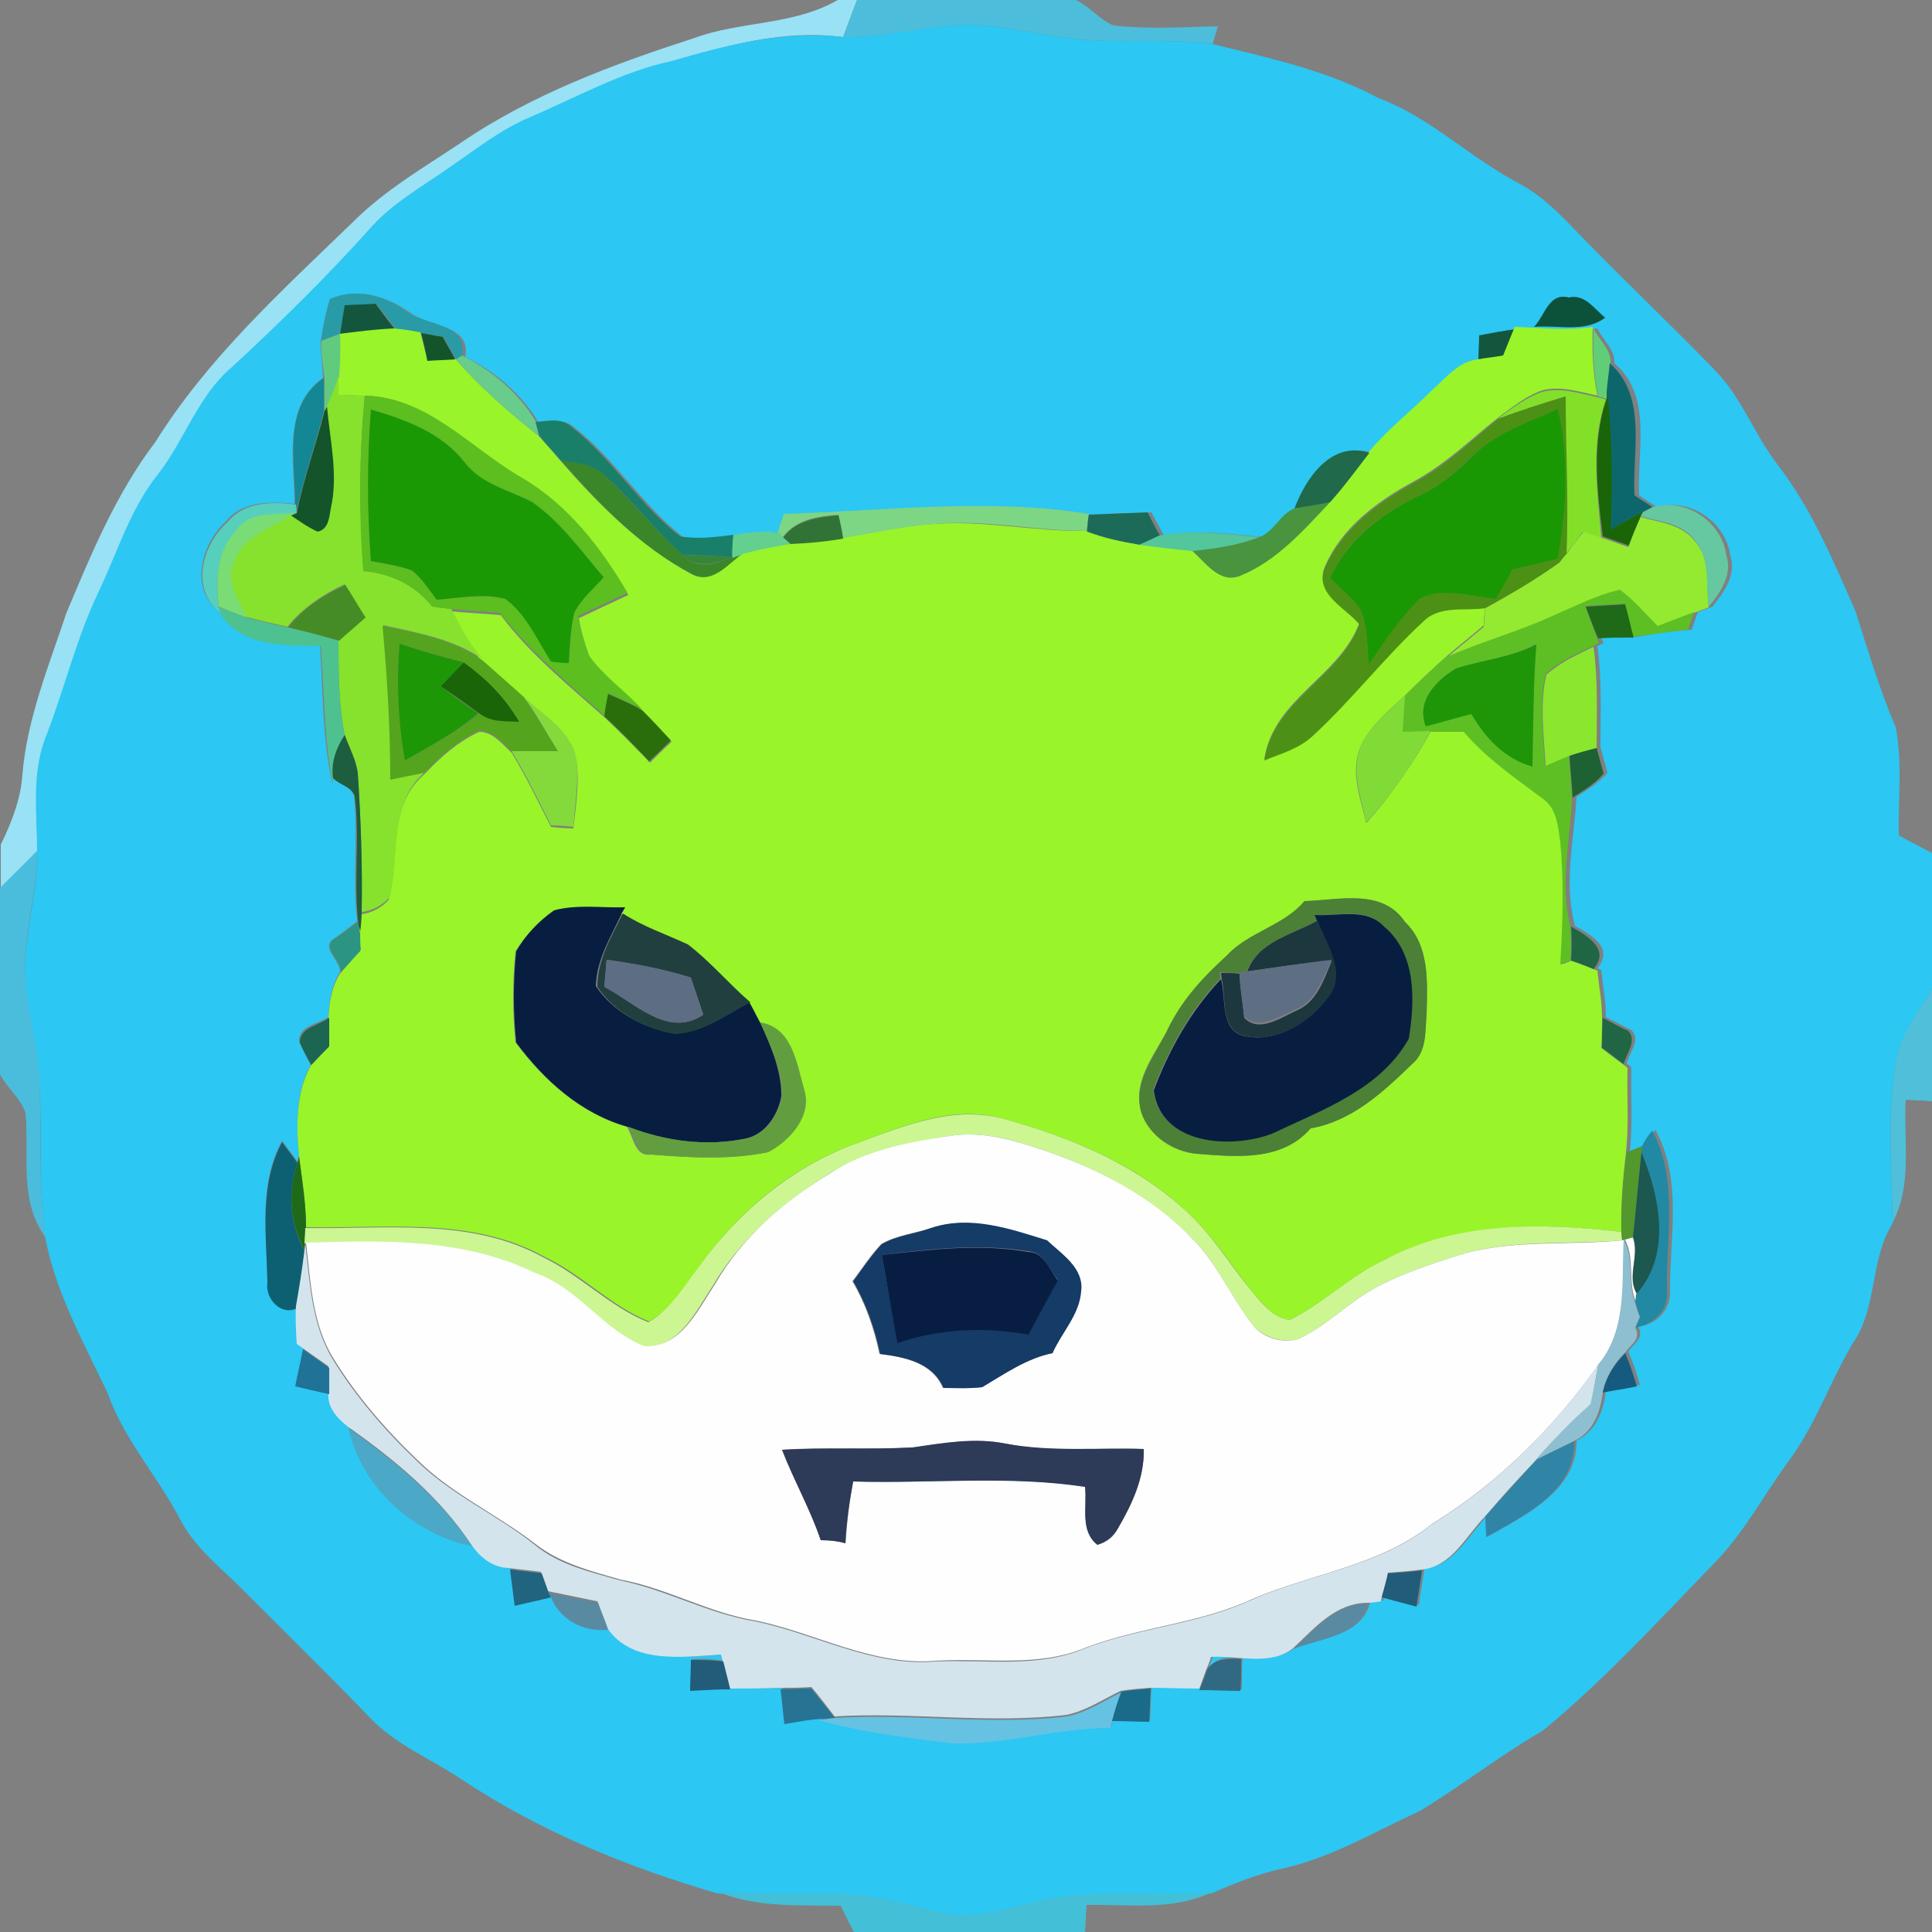 <?xml version="1.0" encoding="utf-8"?>
<!-- Generator: Adobe Illustrator 26.0.3, SVG Export Plug-In . SVG Version: 6.00 Build 0)  -->
<svg version="1.1" id="Layer_1" xmlns="http://www.w3.org/2000/svg" xmlns:xlink="http://www.w3.org/1999/xlink" x="0px" y="0px"
	 viewBox="0 0 250 250" style="enable-background:new 0 0 250 250;" xml:space="preserve">
<rect x="0" y="0" width="250" height="250" fill="#808080" stroke="none"/>
<style type="text/css">
	.st0{fill:#99E1F4;}
	.st1{fill:#4CBEDB;}
	.st2{fill:#2CC7F3;}
	.st3{fill:#289BA7;}
	.st4{fill:#14563D;}
	.st5{fill:#0C523A;}
	.st6{fill:#99F42A;}
	.st7{fill:#60CB7F;}
	.st8{fill:#13542B;}
	.st9{fill:#61CE77;}
	.st10{fill:#68CC8A;}
	.st11{fill:#0C676D;}
	.st12{fill:#138894;}
	.st13{fill:#86E22C;}
	.st14{fill:#83E028;}
	.st15{fill:#5CBE1F;}
	.st16{fill:#4C9115;}
	.st17{fill:#1A6507;}
	.st18{fill:#1B9904;}
	.st19{fill:#1A9803;}
	.st20{fill:#1A7F68;}
	.st21{fill:#398729;}
	.st22{fill:#20694A;}
	.st23{fill:#56CFBD;}
	.st24{fill:#48943F;}
	.st25{fill:#79DC74;}
	.st26{fill:#7DD683;}
	.st27{fill:#1C6B58;}
	.st28{fill:#65C8A1;}
	.st29{fill:#317336;}
	.st30{fill:#94EA31;}
	.st31{fill:#63D08F;}
	.st32{fill:#53C69B;}
	.st33{fill:#368637;}
	.st34{fill:#458C26;}
	.st35{fill:#5EBF24;}
	.st36{fill:#4EC191;}
	.st37{fill:#1F6A18;}
	.st38{fill:#55A41E;}
	.st39{fill:#1E9707;}
	.st40{fill:#1F9608;}
	.st41{fill:#8BE72D;}
	.st42{fill:#85DA3B;}
	.st43{fill:#2A6E0C;}
	.st44{fill:#81DB37;}
	.st45{fill:#1C5E3D;}
	.st46{fill:#1E6132;}
	.st47{fill:#4ABDDD;}
	.st48{fill:#4B8036;}
	.st49{fill:#081E40;}
	.st50{fill:#223F40;}
	.st51{fill:#071E40;}
	.st52{fill:#1D373E;}
	.st53{fill:#2C9483;}
	.st54{fill:#206645;}
	.st55{fill:#5D6D84;}
	.st56{fill:#5F6F83;}
	.st57{fill:#4FBFDA;}
	.st58{fill:#1D6553;}
	.st59{fill:#629E40;}
	.st60{fill:#CBF692;}
	.st61{fill:#FEFEFE;}
	.st62{fill:#2189A3;}
	.st63{fill:#0D6072;}
	.st64{fill:#52982D;}
	.st65{fill:#1C584F;}
	.st66{fill:#153B67;}
	.st67{fill:#D3E4ED;}
	.st68{fill:#071E42;}
	.st69{fill:#8EBFD1;}
	.st70{fill:#207296;}
	.st71{fill:#165B7F;}
	.st72{fill:#4BA8C6;}
	.st73{fill:#2D3A58;}
	.st74{fill:#3085A7;}
	.st75{fill:#206480;}
	.st76{fill:#215C7A;}
	.st77{fill:#598AA2;}
	.st78{fill:#225C79;}
	.st79{fill:#316882;}
	.st80{fill:#277394;}
	.st81{fill:#65C2E3;}
	.st82{fill:#196B89;}
	.st83{fill:#43BFD8;}
</style>
<g id="_x23_99e1f4ff">
	<path class="st0" d="M108.4,0h2.5c-0.6,1.6-1.2,3.2-1.8,4.8c-7.6-1-15,1-22.2,3.3c-6.5,1.3-12.3,4.7-18.4,7.3
		c-3.8,1.6-7,4.2-10.4,6.5c-3.4,2.3-7,4.3-9.8,7.4c-5.9,6.4-12,12.6-18.4,18.5c-4.3,3.7-5.9,9.3-9.4,13.7
		c-3.7,4.5-5.3,10.2-7.8,15.4c-2.8,5.8-4.2,12.2-6.6,18.2c-2,4.8-1.3,10.2-1.2,15.2c-1.6,1.6-3.2,3.2-4.8,4.8v-5.8
		c1.4-2.9,2.6-5.9,2.8-9.1c0.6-7.2,3.4-14,5.7-20.9c3.2-7.6,6.4-15.4,11.5-22.1c6.8-10.9,16.4-19.6,25.6-28.5
		c4.1-4.1,9.1-7,13.9-10.2c9.2-6.3,19.8-10.2,30.3-13.6C95.9,2.7,102.7,3.3,108.4,0z"/>
</g>
<g id="_x23_4cbedbff">
	<path class="st1" d="M110.9,0h28.3c1.8,0.8,3.1,2.6,4.9,3.3c4.5,0.5,9,0.2,13.5,0.1c-0.2,0.6-0.5,1.7-0.7,2.3c-6-0.8-12.1,0-18-0.7
		c-5.2-0.5-10.4-2.2-15.7-1.7c-4.7,0.5-9.3,1.6-14.1,1.5C109.7,3.2,110.3,1.6,110.9,0z"/>
</g>
<g id="_x23_2cc7f3ff">
	<path class="st2" d="M109.1,4.8c4.8,0.1,9.4-1.1,14.1-1.5c5.3-0.5,10.5,1.2,15.7,1.7c6,0.7,12-0.1,18,0.7c7.3,1.8,14.8,3.4,21.5,7
		c6.7,2.5,11.8,7.7,18.1,11c3.8,2,6.5,5.3,9.5,8.3c5.3,5.4,10.8,10.6,16,16c3.4,3.5,5,8.2,8,12.1c4.4,5.7,7.2,12.4,10.1,19
		c1.6,5,3.1,10.1,5.2,15c0.9,4.6,0.3,9.4,0.4,14c1.4,0.8,2.9,1.5,4.3,2.3V128c-1.9,3.2-4.3,6.3-4.8,10.1c-1,6.7-0.4,13.4-0.3,20.2
		c-3,4.8-1.9,10.9-5.2,15.6c-3,5.1-4.9,10.8-8.5,15.5c-3.1,4.3-5.6,9-9.3,12.8c-7.2,7.4-14.2,15.1-22.2,21.7
		c-5.5,3.2-10.5,7.1-15.9,10.4c-5.9,2.7-11.5,6.1-17.9,7.5c-3.2,0.7-6.2,1.9-9.1,3.2c-7.6,0.8-15.4-0.6-23,1.3
		c-3.5,0.8-7,2.1-10.7,1.6c-3.8-0.6-7.4-1.9-11.3-2.4c-6.3-0.7-12.7,0-19-0.5c-11.6-3.4-22.9-8-33-14.7c-4-2.7-8.6-4.5-12-8.1
		c-5.2-5.4-10.6-10.7-15.9-16c-3-3.1-6.7-5.8-8.7-9.8c-2.9-5.5-7.2-10.2-9.3-16.2c-3.1-6.5-6.6-12.8-8-19.8
		c-1-6.7-0.4-13.5-0.8-20.3c-0.3-5.6-2.3-11.1-1.8-16.7c0.4-4.4,1.5-8.6,1.5-13C4.8,105.1,4,99.8,6.1,94.9c2.3-6,3.8-12.3,6.6-18.2
		c2.5-5.2,4.1-10.8,7.8-15.4c3.4-4.4,5.1-10,9.4-13.7c6.4-5.9,12.6-12,18.4-18.5c2.8-3,6.4-5,9.8-7.4c3.4-2.3,6.6-4.9,10.4-6.5
		c6.1-2.6,11.9-5.9,18.4-7.3C94.1,5.8,101.5,3.9,109.1,4.8 M42.7,38.7c-0.6,1.8-0.9,3.6-1.2,5.4c0,1.6,0.2,3.2,0.3,4.8
		c-5.3,3.7-3.7,10.8-3.7,16.3c-3-0.3-6.7-0.4-8.8,2.2c-3.2,2.9-4.9,8.7-0.9,11.8c2.8,4.5,8.4,4.1,13,4.2c0.4,6,0.3,12.1,1.6,18
		l0-0.8c0.9,0.9,2.4,1.1,2.8,2.4c0.6,5.6-0.3,11.2,0.5,16.8l-0.1-0.6c-0.7,0.6-2.2,1.7-2.9,2.2c-2,1.1,0.8,2.9,0.7,4.4
		c-1.1,1.7-1.4,3.8-1.5,5.8c-1.3,0.9-3.9,1.1-3.8,3.2c0.4,0.8,1.1,2.3,1.5,3c-1.9,3.5-1.9,7.8-1.5,11.7l-0.2,0.8
		c-0.5-0.7-1.5-2-2-2.7c-3.1,5.6-2,12.1-1.9,18.2c-0.2,2,1.8,4.3,3.9,3.2c-0.1,1.7,0,3.3,0.1,4.9l0.7,0.5c-0.3,1.6-0.7,3.2-1,4.8
		c1.5,0.3,2.9,0.7,4.4,1c-0.2,1.9,1.1,3.3,2.5,4.4c1.6,7.7,8.4,13.7,16,15.3c1.1,1.7,2.8,3,4.9,3c0.2,1.6,0.4,3.1,0.6,4.7
		c1.6-0.3,3.1-0.7,4.7-1.1c1.2,3,4.3,4.4,7.4,4.2c3.2,4.7,9.8,3.7,14.7,3.4l0.2,0.8c-1.4-0.2-2.8-0.3-4.2-0.2c0,1.3-0.1,2.7-0.1,4
		c1.7,0,3.4-0.1,5.2-0.2c2.2,0,4.4,0,6.6-0.1c0.2,1.5,0.3,3,0.5,4.5c1.9-0.3,3.7-0.7,5.6-0.7l-1.2,0.2c5.6,1.6,11.5,2.2,17.3,3
		c6.9,0.2,13.5-2,20.4-2l0.2-0.8c1.6,0,3.2,0,4.8,0.1c0.1-1.4,0.1-2.9,0.2-4.3c2.1-0.1,4.3,0,6.4,0.1c1.8,0,3.5,0.1,5.3,0.1
		c0-1.4,0-2.7,0.1-4.1c-1.6-0.1-3.6-0.1-4.4,1.4c0.1-0.4,0.4-1.2,0.6-1.6c3.5-0.2,7.6,1.2,10.6-1.1c3.5-1.3,8.6-1.5,9.7-5.9
		c0.4-0.1,1.3-0.2,1.7-0.2l0.1-0.6c1.5,0.4,3,0.8,4.5,1.2c0.2-1.6,0.5-3.1,0.7-4.7c3.9-0.4,5.7-4.4,8.2-6.9c0,0.7,0,2,0.1,2.7
		c4.8-2.8,11.5-5.9,11.4-12.4c2.5-1.2,3.5-3.8,3.8-6.4c1.5-0.3,2.9-0.5,4.4-0.8c-0.4-1.5-0.9-2.9-1.5-4.3c0.7-1.1,2.1-1.7,1.3-3.2
		c2.5-0.4,4.3-2.3,4.1-4.9c0-6.9,1.6-14.3-1.9-20.6c-0.5,0.6-1,1.3-1.3,2c-0.5,0.2-1.5,0.6-2,0.8c0.4-3.6,0.1-7.2,0.2-10.9l-0.6-0.5
		c0.3-1.4,1.9-3,0.6-4.3c-1.1-0.6-2.2-1.1-3.3-1.7c0-2.1-0.4-4.1-0.6-6.1l-0.5-0.2c2.2-2.7-0.8-4.3-2.9-5.5
		c-1.5-5.6-0.1-11.1,0.2-16.7c1.4-0.9,2.9-1.8,4-3.1c-0.3-1.1-0.6-2.2-0.9-3.3c0-4.4,0.2-8.8-0.4-13.1c0.2-0.1,0.6-0.3,0.8-0.4
		l-0.3-0.7c1.5,0,3.1-0.1,4.6-0.1c2.4-0.4,4.7-0.8,7.1-0.9c0.2-0.6,0.6-1.7,0.8-2.3c0.5-0.2,1.4-0.5,1.9-0.7
		c1.5-1.9,3.1-4.1,2.3-6.6c-0.6-4.4-5.2-7.5-9.5-6.3c-0.8-0.5-1.6-1-2.3-1.5c-0.3-5.8,1.8-12.8-3.2-17.1c0.1-1.8-1.5-3-2.2-4.5
		c-3.3,0.6-6.7,0.1-10.1,0c-1.6,0.2-3.1,0.6-4.7,0.8c0,0.8-0.1,2.5-0.1,3.3c-2.4,0.3-4,2.4-5.8,3.9c-2.7,2.7-5.8,5.1-8.3,8.1
		c-5-1.5-8.2,3.2-9.7,7.2c-2,0.7-2.7,3.2-4.7,3.8l0.2-0.1c-4.3-0.4-8.7-1-12.9-0.2c-0.5-1-1.1-2-1.6-3c-2.5,0.1-5.1,0.1-7.6,0.3
		c-13.1-2.1-26.4-0.4-39.5,0c-0.2,0.6-0.6,1.9-0.8,2.5c-1.9-0.5-3.9,0.1-5.8,0.2c-2.3,0.2-4.6,0.5-6.9,0.2
		c-5.3-4.1-8.8-10.1-14.1-14.2c-1.2-1.2-3.1-0.7-4.6-0.6c-2.1-3.6-5.7-6.7-9.5-8.5c0.8-4.3-4.7-3.8-7.2-5.8
		C49.8,38.2,46.1,37.2,42.7,38.7 M198.5,42.3c3.1-0.3,6.6,0.8,9.2-1.2c-1.5-1.1-2.6-3.1-4.7-2.6C200.4,37.8,199.9,40.9,198.5,42.3z"
		/>
</g>
<g id="_x23_289ba7ff">
	<path class="st3" d="M42.7,38.7c3.4-1.5,7-0.5,9.9,1.6c2.5,1.9,8,1.4,7.2,5.8L59,46.5c-0.5-1-1.1-1.9-1.6-2.9
		c-0.7-0.1-2.1-0.4-2.8-0.5c-1.1-0.2-2.3-0.4-3.4-0.5c-0.8-1.1-1.6-2.2-2.5-3.3c-1.3,0.1-2.7,0.2-4,0.2c-0.2,1.2-0.5,2.5-0.7,3.7
		c-0.6,0.2-1.8,0.6-2.4,0.9C41.8,42.2,42.2,40.4,42.7,38.7z"/>
</g>
<g id="_x23_14563dff">
	<path class="st4" d="M44.6,39.5c1.3-0.1,2.6-0.1,4-0.2c0.8,1.1,1.6,2.2,2.5,3.3c-2.4,0.1-4.8,0.4-7.1,0.7
		C44.2,42,44.4,40.7,44.6,39.5z"/>
	<path class="st4" d="M191.4,43.4c1.6-0.3,3.1-0.6,4.7-0.8c-0.5,1.2-1,2.5-1.5,3.7c-1.1,0.1-2.2,0.3-3.3,0.5
		C191.3,45.8,191.4,44.2,191.4,43.4z"/>
</g>
<g id="_x23_0c523aff">
	<path class="st5" d="M198.5,42.3c1.4-1.4,1.9-4.5,4.5-3.8c2.1-0.5,3.3,1.5,4.7,2.6C205.1,43.1,201.5,42,198.5,42.3z"/>
</g>
<g id="_x23_99f42aff">
	<path class="st6" d="M43.9,43.2c2.4-0.3,4.7-0.6,7.1-0.7c1.2,0.1,2.3,0.3,3.4,0.5c0.3,1.2,0.6,2.4,0.9,3.6c1.2-0.1,2.4-0.1,3.6-0.2
		c3.2,3.7,6.9,6.9,10.8,10c0.9,1,1.9,2.1,2.8,3.2c4.9,5.6,10.3,11.1,17,14.7c2.7,1.4,4.7-1.5,6.7-2.8c1.9-0.5,3.9-0.9,5.9-1.2
		c2.3-0.1,4.6-0.3,6.9-0.7c3.9-0.7,7.8-1.6,11.8-1.8c6.6-0.5,13.1,1,19.7,0.9c2.2,0.9,4.5,1.4,6.8,1.7c2.3,0.3,4.6,0.6,6.9,0.8
		c1.7,1.5,3.5,4.3,6.2,3.2c4.7-1.9,8.2-5.8,11.6-9.5c1.8-2,3.4-4.2,5.1-6.4c2.5-3,5.5-5.3,8.3-8.1c1.7-1.5,3.3-3.6,5.8-3.9
		c1.1-0.2,2.2-0.3,3.3-0.5c0.5-1.2,1-2.5,1.5-3.7c3.4,0.1,6.7,0.5,10.1,0c-0.1,3,0,5.9,0.6,8.9c-2.3-0.5-4.8-1.3-7.1-0.7
		c-2.1,0.7-3.9,2.2-5.7,3.5c-3.5,2.8-6.8,6-10.8,8.2c-4.8,2.6-9.5,6-11.7,11.2c-1.3,3.3,2.8,5.1,4.5,7.2c-2.6,7-11.1,9.8-12.3,17.6
		c2.2-0.9,4.6-1.6,6.3-3.2c5-4.7,9.2-10.2,14.3-14.8c2.1-2.1,5.3-1.2,8-1.7c-0.1,0.8-0.2,1.6-0.2,2.4c-1.6,1.4-3.3,2.7-4.9,4.1
		c-1.8,1.6-3.6,3.3-5.3,5c-2,1.9-4.3,3.7-5.6,6.3c-1.6,3.3-0.2,6.9,0.6,10.2c3.2-3.6,6-7.6,8.3-11.8c1.5,0,3,0,4.4,0
		c2.9,3.4,6.7,6,10.3,8.7c1.8,1.2,1.9,3.6,2.2,5.6c0.5,5.2,0.3,10.5,0,15.8c0.3-0.1,1-0.3,1.3-0.5c1,0.4,1.9,0.7,2.9,1.1l0.5,0.2
		c0.2,2,0.6,4,0.6,6.1c0,1.3,0,2.6-0.1,3.9c0.9,0.7,1.8,1.4,2.8,2.1l0.6,0.5c-0.1,3.6,0.2,7.3-0.2,10.9c-0.4,3.4-0.7,6.9-0.6,10.3
		c-10.3-1.2-21.4-1.3-30.8,3.7c-4.4,2.1-7.8,5.6-12.1,7.7c-2-0.2-3.3-1.9-4.5-3.2c-3.1-3.8-5.7-8.2-9.5-11.4
		c-6.5-5.9-14.9-9.2-23.3-11.5c-6.8-1.8-13.4,1.3-19.7,3.6c-7.8,3-14.4,8.6-19.2,15.3c-2,2.7-3.8,5.7-6.7,7.4c-5-2-8.7-6.1-13.6-8.4
		c-9.4-5.2-20.5-3.6-30.8-3.8c0-3.1-0.5-6.1-0.9-9.2c-0.4-3.9-0.4-8.2,1.5-11.7c0.8-0.8,1.5-1.6,2.3-2.4c0-1.2,0-2.5,0-3.7
		c0.1-2,0.4-4.1,1.5-5.8c0.8-1,1.7-2,2.6-2.9c0-0.6-0.1-1.7-0.1-2.2c0-0.7,0.1-2,0.2-2.6c1.3-0.1,2.8-0.9,3.6-1.9
		c1.4-5.4-0.2-12.1,4.6-16.2c2.1-2.2,4.3-4.2,7.1-5.5c1.8,0,3,1.6,4.2,2.7c1.9,3.1,3.4,6.3,5.1,9.6c0.7,0.1,2.2,0.2,2.9,0.2
		c0.3-2.9,0.8-5.8,0.4-8.7c-0.7-3.7-4.3-5.7-6.8-8.1c-1.8-1.6-3.5-3.1-5.3-4.7c-1.8-1.9-3-4.3-4.2-6.6c2.1,0.2,4.3,0.3,6.5,0.5
		c3.8,5.1,8.8,9.1,13.5,13.3c2,1.9,3.9,3.8,5.8,5.8c0.9-0.9,1.8-1.8,2.8-2.7c-1.2-1.3-2.4-2.7-3.7-3.9c-2.2-2.4-5-4.3-6.9-7
		c-0.6-1.7-1.1-3.3-1.4-5.1c2.1-1,4.2-2,6.4-3c-3.5-5.9-7.7-11.5-13.7-14.9C60.9,58,55.3,51.4,47.2,51.2c-1.1,0-2.3-0.1-3.4-0.1
		c0-0.6,0-1.8,0-2.4C43.9,46.9,44,45,43.9,43.2 M168.8,116.6c-2.7,3.3-7.3,4-10.1,7.1c-2.9,2.7-5.6,5.6-7.4,9.1
		c-1.7,3.5-4.9,7-3.6,11.2c1,3,4.1,5.1,7.2,5.3c5.1,0.4,11,1,14.7-3.3c5.3-0.9,9.4-4.7,13.1-8.3c1.9-1.6,1.7-4.3,1.9-6.6
		c0.1-4.1,0.4-8.8-2.8-11.8C178.8,114.9,173.1,116.5,168.8,116.6 M71.7,117.8c-2,1.4-3.7,3.2-5,5.3c-0.4,3.9-0.4,7.9,0,11.8
		c3.7,4.9,8.4,9.2,14.4,10.9c0.9,1.3,1,3.9,3.1,3.6c5,0.4,10.1,0.7,15-0.3c2.8-1.4,5.8-4.6,4.7-8c-0.9-3.4-1.4-8.1-5.7-8.8
		c-0.4-0.9-0.9-1.7-1.4-2.6c-2.8-2.4-5.1-5.3-8.1-7.5c-2.8-1.4-5.7-2.4-8.4-4l0.4-0.7C77.9,117.5,74.7,117,71.7,117.8z"/>
</g>
<g id="_x23_60cb7fff">
	<path class="st7" d="M41.6,44.1c0.6-0.2,1.8-0.7,2.4-0.9c0.1,1.8,0,3.7-0.1,5.5c-0.4,1.3-0.9,2.6-1.5,3.8L42,53.2
		c0-1.4,0-2.9,0-4.3C41.8,47.3,41.5,45.7,41.6,44.1z"/>
</g>
<g id="_x23_13542bff">
	<path class="st8" d="M54.5,43.1c0.7,0.1,2.1,0.4,2.8,0.5c0.5,1,1.1,1.9,1.6,2.9c-1.2,0.1-2.4,0.1-3.6,0.2
		C55.1,45.5,54.8,44.3,54.5,43.1z"/>
	<path class="st8" d="M42,53.2l0.4-0.7c0.3,4.5,1.5,9,0.5,13.5c-0.3,1.1-0.3,2.7-1.7,3c-1.3-0.6-2.4-1.5-3.6-2.2l0.8-0.4
		C39.3,61.9,40.9,57.6,42,53.2z"/>
</g>
<g id="_x23_61ce77ff">
	<path class="st9" d="M206.2,42.5c0.7,1.5,2.3,2.7,2.2,4.5c-0.2,1.2-0.3,2.4-0.4,3.6l-0.1,1l-1.1-0.3
		C206.2,48.5,206.1,45.5,206.2,42.5z"/>
</g>
<g id="_x23_68cc8aff">
	<path class="st10" d="M59,46.5l0.8-0.5c3.8,1.9,7.4,4.9,9.5,8.5c0.1,0.5,0.3,1.4,0.4,1.9C65.9,53.4,62.2,50.2,59,46.5z"/>
</g>
<g id="_x23_0c676dff">
	<path class="st11" d="M208.3,47c4.9,4.3,2.9,11.4,3.2,17.1c0.8,0.5,1.5,1,2.3,1.5c-0.3,0.2-1,0.5-1.3,0.7c-1.4,0.7-2.8,1.5-4.2,2.3
		c0.3-6,0.1-12-0.4-17.9C208,49.4,208.2,48.2,208.3,47z"/>
</g>
<g id="_x23_138894ff">
	<path class="st12" d="M38.2,65.2c0-5.5-1.7-12.6,3.7-16.3c0,1.4,0,2.9,0,4.3c-1.1,4.4-2.6,8.7-3.6,13.1L38.2,65.2z"/>
</g>
<g id="_x23_86e22cff">
	<path class="st13" d="M42.3,52.5c0.6-1.2,1.1-2.5,1.5-3.8c0,0.6,0,1.8,0,2.4c1.1,0,2.3,0.1,3.4,0.1c-0.7,7.5-0.8,15.1,0,22.7
		c3.5,0.3,6.7,1.9,8.9,4.6c0.8,0.1,1.5,0.2,2.3,0.3c1.2,2.3,2.4,4.7,4.2,6.6c-3.8-2.7-8.5-3.5-13-4.5c0.6,6.6,1,13.2,1,19.9
		c1.5-0.3,3-0.6,4.4-0.9c-4.8,4.1-3.2,10.8-4.6,16.2c-0.8,1-2.3,1.8-3.6,1.9c0.1-6-0.1-12-0.5-17.9c-0.2-1.8-1.1-3.4-1.7-5
		c-0.8-4-0.8-8.2-0.8-12.3c1.1-1,2.3-2,3.4-3c-0.9-1.4-1.7-2.8-2.6-4.2c-2.8,1.3-5.5,3.1-7.4,5.5c-1.8-0.4-3.6-0.8-5.4-1.3
		c-1-2.3-2.9-4.9-1.5-7.4c1.2-3.2,4.6-4.2,7.2-5.8c1.2,0.8,2.3,1.6,3.6,2.2c1.4-0.3,1.5-1.8,1.7-3C43.8,61.5,42.7,57,42.3,52.5z"/>
</g>
<g id="_x23_83e028ff">
	<path class="st14" d="M199.6,50.7c2.4-0.6,4.8,0.2,7.1,0.7l1.1,0.3c-2,5.8-1.1,11.9-0.6,17.9c-0.8-0.2-1.6-0.5-2.4-0.8
		c-0.7,1-1.4,1.9-2.2,2.9c0.3-6.8-0.1-13.6-0.1-20.4c-2.9,0.9-5.8,1.8-8.7,2.9C195.7,52.8,197.5,51.4,199.6,50.7z"/>
</g>
<g id="_x23_5cbe1fff">
	<path class="st15" d="M47.2,51.2c8.2,0.2,13.7,6.8,20.3,10.6c6,3.5,10.3,9.1,13.7,14.9c-2.1,1-4.2,2-6.4,3c0.3,1.7,0.8,3.4,1.4,5.1
		c1.9,2.7,4.7,4.6,6.9,7c-1.5-0.8-2.9-1.4-4.4-2.1c-0.1,0.7-0.4,2.1-0.5,2.9c-4.7-4.2-9.6-8.3-13.5-13.3c-2.2-0.2-4.3-0.3-6.5-0.5
		c-0.8-0.1-1.5-0.2-2.3-0.3c-2.2-2.8-5.4-4.3-8.9-4.6C46.4,66.3,46.5,58.8,47.2,51.2 M48,53c-0.5,6.5-0.5,13,0,19.6
		c1.8,0.4,3.6,0.6,5.3,1.2c1.3,1.1,2.2,2.5,3.2,3.8c3-0.2,6-0.8,8.9-0.1c2.8,2,4.2,5.3,5.9,8.1c0.6,0,1.8,0.1,2.3,0.2
		c0.2-2.2,0.2-4.4,0.7-6.5c0.9-1.8,2.4-3.2,3.8-4.6c-2.9-3.4-5.5-7.1-9.2-9.7c-3-1.6-6.7-2.3-8.8-5.2C57.2,56,52.5,54.4,48,53z"/>
</g>
<g id="_x23_4c9115ff">
	<path class="st16" d="M193.9,54.2c2.9-1.1,5.8-2,8.7-2.9c0,6.8,0.4,13.6,0.1,20.4c-0.2,0.3-0.6,0.8-0.9,1.1c-3,2.2-6.3,4.1-9.6,5.9
		c-2.7,0.4-5.9-0.4-8,1.7c-5,4.6-9.2,10.1-14.3,14.8c-1.8,1.7-4.1,2.3-6.3,3.2c1.2-7.8,9.7-10.6,12.3-17.6c-1.7-2.1-5.8-3.9-4.5-7.2
		c2.2-5.1,6.9-8.6,11.7-11.2C187.2,60.2,190.4,57,193.9,54.2 M190.8,58.8c-2.2,2.2-4.7,4.2-7.5,5.5c-4.7,2.2-9,5.7-11.2,10.5
		c1.3,1.3,2.8,2.5,3.9,4c1,2.3,0.9,4.8,1.1,7.2c2-3,3.9-6.1,6.6-8.5c3-1.7,6.7-0.3,9.9,0c0.7-1.3,1.4-2.6,2.1-3.8
		c2-0.5,3.9-0.9,5.9-1.4c1.1-6.4,1.5-13,0-19.4C197.9,54.6,193.9,55.9,190.8,58.8z"/>
</g>
<g id="_x23_1a6507ff">
	<path class="st17" d="M207.9,51.6l0.1-1c0.6,6,0.7,12,0.4,17.9c1.4-0.8,2.8-1.5,4.2-2.3l-0.3,0.6c-0.5,1.3-1,2.5-1.5,3.8
		c-1.1-0.4-2.3-0.8-3.4-1.2C206.7,63.6,205.9,57.4,207.9,51.6z"/>
	<path class="st17" d="M57,88.8c1-1,2-2.1,3-3.1c2.9,2,5.4,4.6,7.2,7.7c-1.8,0-3.8,0.2-5.2-1.1C60.3,91.1,58.7,89.9,57,88.8z"/>
</g>
<g id="_x23_1b9904ff">
	<path class="st18" d="M48,53c4.5,1.3,9.1,3,12.1,6.8c2.2,2.9,5.8,3.6,8.8,5.2c3.7,2.6,6.3,6.3,9.2,9.7c-1.3,1.5-2.9,2.8-3.8,4.6
		c-0.5,2.1-0.6,4.4-0.7,6.5c-0.6,0-1.8-0.1-2.3-0.2c-1.8-2.8-3.2-6.1-5.9-8.1c-2.9-0.8-6-0.1-8.9,0.1c-1-1.3-1.9-2.8-3.2-3.8
		c-1.7-0.6-3.5-0.9-5.3-1.2C47.5,66.1,47.5,59.5,48,53z"/>
</g>
<g id="_x23_1a9803ff">
	<path class="st19" d="M190.8,58.8c3-2.9,7.1-4.2,10.8-5.9c1.5,6.4,1.1,13,0,19.4c-2,0.5-3.9,0.9-5.9,1.4c-0.7,1.3-1.4,2.6-2.1,3.8
		c-3.3-0.3-6.9-1.6-9.9,0c-2.6,2.5-4.6,5.6-6.6,8.5c-0.2-2.4-0.1-5-1.1-7.2c-1.1-1.5-2.6-2.7-3.9-4c2.2-4.8,6.6-8.3,11.2-10.5
		C186.2,63,188.6,61,190.8,58.8z"/>
</g>
<g id="_x23_1a7f68ff">
	<path class="st20" d="M69.3,54.6c1.5-0.1,3.3-0.6,4.6,0.6c5.3,4.1,8.8,10.1,14.1,14.2c2.3,0.4,4.6,0.1,6.9-0.2
		c0,0.7-0.2,2.2-0.2,2.9c-2.1-0.1-4.2-0.3-6.4-0.3c-3.6-3.2-6.4-7-10-10.2c-1.5-1.5-3.8-1.6-5.7-2c-0.9-1-1.9-2.1-2.8-3.2
		C69.7,56,69.4,55,69.3,54.6z"/>
</g>
<g id="_x23_398729ff">
	<path class="st21" d="M72.6,59.6c2,0.3,4.2,0.4,5.7,2c3.5,3.2,6.4,7,10,10.2c1.8,1.9,4.2,1.3,6.4,0.3c0.4-0.2,1.2-0.4,1.6-0.6
		c-2,1.3-4,4.2-6.7,2.8C82.9,70.8,77.5,65.2,72.6,59.6z"/>
</g>
<g id="_x23_20694aff">
	<path class="st22" d="M167.5,65.8c1.5-4,4.8-8.8,9.7-7.2c-1.7,2.2-3.3,4.4-5.1,6.4C170.6,65.3,169.1,65.6,167.5,65.8z"/>
</g>
<g id="_x23_56cfbdff">
	<path class="st23" d="M29.5,67.5c2.1-2.6,5.8-2.6,8.8-2.2l0.1,1.1c-2.7,0.3-6-0.3-7.8,2.3c-2.6,2.6-2.7,6.5-2.3,9.9l0.3,0.8
		C24.5,76.2,26.2,70.4,29.5,67.5z"/>
</g>
<g id="_x23_48943fff">
	<path class="st24" d="M167.5,65.8c1.5-0.3,3.1-0.5,4.6-0.8c-3.4,3.6-6.9,7.6-11.6,9.5c-2.7,1.1-4.4-1.7-6.2-3.2
		c2.8-0.3,5.7-0.7,8.4-1.7C164.8,69,165.6,66.5,167.5,65.8z"/>
</g>
<g id="_x23_79dc74ff">
	<path class="st25" d="M30.6,68.6c1.7-2.6,5.1-1.9,7.8-2.3l-0.8,0.4c-2.6,1.7-6,2.7-7.2,5.8c-1.4,2.5,0.5,5.1,1.5,7.4
		c-1.2-0.4-2.4-0.9-3.6-1.4C27.9,75,28,71.2,30.6,68.6z"/>
</g>
<g id="_x23_7dd683ff">
	<path class="st26" d="M101.4,66.5c13.2-0.4,26.4-2.1,39.5,0c-0.1,0.6-0.2,1.7-0.3,2.2c-6.6,0-13.1-1.5-19.7-0.9
		c-4,0.3-7.9,1.2-11.8,1.8c-0.2-0.8-0.5-2.2-0.6-3c-2.7,0.2-5.5,0.6-7.2,2.9l-0.7-0.6C100.8,68.4,101.2,67.2,101.4,66.5z"/>
</g>
<g id="_x23_1c6b58ff">
	<path class="st27" d="M140.9,66.6c2.5-0.1,5.1-0.2,7.6-0.3c0.5,1,1,2,1.6,3c-0.7,0.3-2,0.9-2.6,1.2c-2.3-0.4-4.6-0.9-6.8-1.7
		C140.7,68.2,140.8,67.1,140.9,66.6z"/>
</g>
<g id="_x23_65c8a1ff">
	<path class="st28" d="M212.6,66.3c0.3-0.2,1-0.5,1.3-0.7c4.3-1.2,8.9,1.9,9.5,6.3c0.8,2.5-0.8,4.8-2.3,6.6
		c-0.4-2.9,0.2-6.4-1.9-8.7c-1.6-2.1-4.5-2.3-6.9-3L212.6,66.3z"/>
</g>
<g id="_x23_317336ff">
	<path class="st29" d="M101.3,69.6c1.7-2.3,4.6-2.7,7.2-2.9c0.2,0.7,0.5,2.2,0.6,3c-2.3,0.4-4.6,0.6-6.9,0.7L101.3,69.6z"/>
</g>
<g id="_x23_94ea31ff">
	<path class="st30" d="M212.3,66.9c2.4,0.7,5.2,0.9,6.9,3c2.2,2.3,1.5,5.8,1.9,8.7c-0.5,0.2-1.4,0.5-1.9,0.7
		c-1.6,0.6-3.1,1.2-4.7,1.8c-1.6-1.6-3-3.4-4.9-4.7c-3,0.7-5.7,2.1-8.5,3.3c-4.6,2.1-9.4,3.3-14,5.5c1.6-1.4,3.3-2.7,4.9-4.1
		c0.1-0.8,0.1-1.6,0.2-2.4c3.3-1.8,6.5-3.7,9.6-5.9c0.2-0.3,0.6-0.8,0.9-1.1c0.7-1,1.4-1.9,2.2-2.9c0.8,0.3,1.6,0.5,2.4,0.8
		c1.2,0.4,2.3,0.8,3.4,1.2C211.2,69.4,211.7,68.2,212.3,66.9z"/>
</g>
<g id="_x23_63d08fff">
	<path class="st31" d="M94.9,69.2c1.9-0.2,3.9-0.7,5.8-0.2l0.7,0.6l0.9,0.8c-2,0.3-4,0.7-5.9,1.2c-0.4,0.2-1.2,0.4-1.6,0.6
		C94.7,71.4,94.8,70,94.9,69.2z"/>
</g>
<g id="_x23_53c69bff">
	<path class="st32" d="M147.4,70.5c0.7-0.3,2-0.9,2.6-1.2c4.2-0.8,8.7-0.2,12.9,0.2l-0.2,0.1c-2.7,1-5.6,1.4-8.4,1.7
		C152.1,71.1,149.7,70.8,147.4,70.5z"/>
</g>
<g id="_x23_368637ff">
	<path class="st33" d="M88.3,71.8c2.1,0.1,4.2,0.2,6.4,0.3C92.5,73,90.1,73.6,88.3,71.8z"/>
</g>
<g id="_x23_458c26ff">
	<path class="st34" d="M37.3,81.2c1.9-2.5,4.6-4.2,7.4-5.5c0.9,1.4,1.7,2.8,2.6,4.2c-1.1,1-2.3,2-3.4,3
		C41.6,82.3,39.5,81.7,37.3,81.2z"/>
</g>
<g id="_x23_5ebf24ff">
	<path class="st35" d="M201.1,79.6c2.8-1.2,5.5-2.6,8.5-3.3c1.8,1.3,3.3,3.1,4.9,4.7c1.6-0.6,3.1-1.2,4.7-1.8
		c-0.2,0.6-0.6,1.7-0.8,2.3c-2.4,0.2-4.7,0.6-7.1,0.9c-0.4-1.4-0.7-2.9-1.1-4.3c-1.7,0.1-3.4,0.2-5.1,0.3c0.5,1.4,1,2.7,1.5,4.1
		l0.3,0.7c-0.2,0.1-0.6,0.3-0.8,0.4c-2.1,1-4.4,2-6.1,3.6c-0.9,3.9-0.3,7.9-0.1,11.9c1-0.5,2.1-0.9,3.1-1.3c0.2,1.8,0.3,3.6,0.4,5.4
		c-0.2,5.6-1.6,11.1-0.2,16.7c0.1,1.4,0.1,2.9,0,4.4c-0.3,0.1-1,0.3-1.3,0.5c0.3-5.3,0.5-10.5,0-15.8c-0.3-2-0.4-4.3-2.2-5.6
		c-3.6-2.7-7.3-5.2-10.3-8.7c-1.5,0-3,0-4.4,0c-1.2,0-2.4,0-3.6,0.1c0.1-1.6,0.2-3.1,0.3-4.7c1.8-1.7,3.5-3.4,5.3-5
		C191.7,83,196.6,81.7,201.1,79.6 M188.4,86.5c-2.5,1.5-5.2,4.2-3.9,7.4c2-0.5,4-1.1,5.9-1.6c1.8,3.1,4.3,5.8,7.9,6.8
		c0.1-5.3,0.1-10.5,0.5-15.8C195.6,85.1,191.9,85.4,188.4,86.5z"/>
</g>
<g id="_x23_4ec191ff">
	<path class="st36" d="M28.3,78.5c1.2,0.5,2.4,1,3.6,1.4c1.8,0.5,3.6,0.9,5.4,1.3c2.2,0.5,4.4,1.1,6.5,1.7c0,4.1,0,8.3,0.8,12.3
		c-1.1,1.6-1.8,3.6-1.5,5.6l0,0.8c-1.2-5.9-1.1-12-1.6-18c-4.6-0.1-10.2,0.2-13-4.2L28.3,78.5z"/>
</g>
<g id="_x23_1f6a18ff">
	<path class="st37" d="M205.2,78.5c1.7-0.1,3.4-0.2,5.1-0.3c0.4,1.4,0.7,2.9,1.1,4.3c-1.6,0-3.1,0-4.6,0.1
		C206.2,81.2,205.7,79.9,205.2,78.5z"/>
	<path class="st37" d="M38.5,150.5l0.2-0.8c0.4,3.1,0.9,6.1,0.9,9.2c0,0.5-0.1,1.5-0.1,2l-0.1,0.9C37.5,158.2,37.2,154.3,38.5,150.5
		z"/>
</g>
<g id="_x23_55a41eff">
	<path class="st38" d="M49.5,81c4.5,0.9,9.2,1.8,13,4.5c1.8,1.6,3.5,3.1,5.3,4.7c1.6,2.3,2.9,4.7,4.4,7c-2,0-4,0.1-6,0
		c-1.2-1.1-2.4-2.7-4.2-2.7c-2.7,1.3-5,3.3-7.1,5.5c-1.5,0.3-3,0.6-4.4,0.9C50.5,94.2,50.1,87.6,49.5,81 M51.7,83.3
		c-0.4,5-0.2,10.1,0.8,15.1c3.2-1.9,6.6-3.6,9.5-6.1c1.5,1.2,3.5,1,5.2,1.1c-1.8-3.1-4.3-5.6-7.2-7.7C57.2,84.9,54.5,84.2,51.7,83.3
		z"/>
</g>
<g id="_x23_1e9707ff">
	<path class="st39" d="M51.7,83.3c2.7,0.9,5.5,1.7,8.3,2.4c-1,1-2,2.1-3,3.1c1.6,1.2,3.2,2.4,4.9,3.5c-2.9,2.5-6.2,4.2-9.5,6.1
		C51.5,93.4,51.3,88.3,51.7,83.3z"/>
</g>
<g id="_x23_1f9608ff">
	<path class="st40" d="M188.4,86.5c3.4-1.1,7.1-1.4,10.4-3.1c-0.4,5.2-0.4,10.5-0.5,15.8c-3.6-1-6.1-3.7-7.9-6.8
		c-2,0.5-4,1.1-5.9,1.6C183.2,90.7,185.9,88,188.4,86.5z"/>
</g>
<g id="_x23_8be72dff">
	<path class="st41" d="M200.1,87.3c1.8-1.6,4-2.6,6.1-3.6c0.6,4.3,0.4,8.7,0.4,13.1c-1.2,0.3-2.3,0.6-3.5,1
		c-1.1,0.4-2.1,0.9-3.1,1.3C199.8,95.2,199.2,91.2,200.1,87.3z"/>
</g>
<g id="_x23_85da3bff">
	<path class="st42" d="M67.8,90.2c2.6,2.4,6.2,4.4,6.8,8.1c0.3,2.9-0.2,5.8-0.4,8.7c-0.7-0.1-2.2-0.2-2.9-0.2
		c-1.6-3.2-3.2-6.5-5.1-9.6c2,0,4,0,6,0C70.7,94.8,69.4,92.4,67.8,90.2z"/>
</g>
<g id="_x23_2a6e0cff">
	<path class="st43" d="M78.7,89.8c1.5,0.7,3,1.3,4.4,2.1c1.3,1.3,2.5,2.6,3.7,3.9c-0.9,0.9-1.8,1.8-2.8,2.7c-1.9-2-3.8-4-5.8-5.8
		C78.3,91.9,78.5,90.5,78.7,89.8z"/>
</g>
<g id="_x23_81db37ff">
	<path class="st44" d="M176.2,96.3c1.3-2.6,3.6-4.3,5.6-6.3c-0.1,1.6-0.2,3.1-0.3,4.7c1.2,0,2.4-0.1,3.6-0.1
		c-2.3,4.3-5,8.2-8.3,11.8C176.1,103.2,174.7,99.6,176.2,96.3z"/>
</g>
<g id="_x23_1c5e3dff">
	<path class="st45" d="M43.1,100.7c-0.3-2,0.4-3.9,1.5-5.6c0.6,1.7,1.5,3.3,1.7,5c0.4,6,0.6,11.9,0.5,17.9c0,0.7-0.1,2-0.2,2.6
		c0-0.2-0.1-0.6-0.2-0.8c-0.7-5.6,0.2-11.2-0.5-16.8C45.5,101.8,44,101.6,43.1,100.7z"/>
</g>
<g id="_x23_1e6132ff">
	<path class="st46" d="M203.1,97.8c1.2-0.4,2.3-0.7,3.5-1c0.3,1.1,0.6,2.2,0.9,3.3c-1.1,1.3-2.6,2.2-4,3.1
		C203.4,101.4,203.2,99.6,203.1,97.8z"/>
</g>
<g id="_x23_4abdddff">
	<path class="st47" d="M0,114.9c1.6-1.6,3.2-3.2,4.8-4.8c0,4.4-1.1,8.7-1.5,13c-0.5,5.6,1.6,11.1,1.8,16.7
		c0.3,6.8-0.2,13.6,0.8,20.3c-3.5-4.7-2.1-10.7-2.6-16.1c-0.7-2-2.5-3.3-3.4-5.2V114.9z"/>
</g>
<g id="_x23_4b8036ff">
	<path class="st48" d="M168.8,116.6c4.4-0.1,10.1-1.7,13,2.7c3.2,3.1,2.9,7.8,2.8,11.8c-0.2,2.3,0.1,5-1.9,6.6
		c-3.7,3.6-7.8,7.4-13.1,8.3c-3.7,4.3-9.6,3.7-14.7,3.3c-3.1-0.3-6.2-2.4-7.2-5.3c-1.2-4.2,2-7.6,3.6-11.2c1.8-3.6,4.5-6.5,7.4-9.1
		C161.5,120.6,166.1,119.8,168.8,116.6 M170.1,118.4l0.3,0.7c-3.2,1.9-7.6,2.7-9.1,6.6l-1.1,0.2c-0.6,0-1.8-0.1-2.4-0.1l0.1,0.8
		c-3.9,4.1-6.7,9.2-8.7,14.4c0.9,7.1,10,7.6,15.3,5.6c6.5-3.1,14-5.7,17.7-12.3c0.8-4.9,1-11-3.2-14.5
		C176.8,117.4,173.1,118.5,170.1,118.4z"/>
</g>
<g id="_x23_081e40ff">
	<path class="st49" d="M71.7,117.8c3-0.8,6.2-0.3,9.2-0.4l-0.4,0.7c-1.4,3-3.3,6-3.4,9.5c2.2,3.3,6.1,5.4,10,6.1
		c3.7,0,6.7-2.4,9.8-4.1c0.5,0.8,0.9,1.7,1.4,2.6c1.4,3,2.8,6.2,2.8,9.6c-0.4,2.4-2,4.9-4.5,5.5c-5.2,1.1-10.5,0.4-15.4-1.5
		c-6-1.7-10.8-6-14.4-10.9c-0.4-3.9-0.4-7.9,0-11.8C68,121,69.7,119.2,71.7,117.8z"/>
</g>
<g id="_x23_223f40ff">
	<path class="st50" d="M80.6,118.2c2.6,1.7,5.6,2.7,8.4,4c2.9,2.2,5.3,5.1,8.1,7.5c-3.1,1.6-6.2,4-9.8,4.1c-3.9-0.7-7.8-2.8-10-6.1
		C77.3,124.2,79.1,121.2,80.6,118.2 M78.5,124.2c-0.1,1.2-0.2,2.3-0.3,3.5c3.9,2,8.2,6.7,12.8,3.6c-0.5-1.6-1.1-3.2-1.6-4.8
		C85.9,125.4,82.2,124.7,78.5,124.2z"/>
</g>
<g id="_x23_071e40ff">
	<path class="st51" d="M170.1,118.4c3,0.2,6.7-1,9,1.5c4.2,3.5,4,9.6,3.2,14.5c-3.7,6.6-11.2,9.2-17.7,12.3
		c-5.3,2-14.4,1.5-15.3-5.6c2-5.3,4.8-10.3,8.7-14.4c0.7,2.6-0.2,6.8,3.2,7.4c4.2,0.8,8.3-1.9,10.7-5.2c2.3-3.1-0.4-6.7-1.5-9.8
		L170.1,118.4z"/>
</g>
<g id="_x23_1d373eff">
	<path class="st52" d="M161.4,125.7c1.4-3.9,5.8-4.7,9.1-6.6c1.1,3,3.8,6.7,1.5,9.8c-2.4,3.3-6.5,6-10.7,5.2
		c-3.5-0.6-2.6-4.8-3.2-7.4l-0.1-0.8c0.6,0,1.8,0,2.4,0.1c0.1,1.9,0.4,3.8,0.6,5.7c1.9,2,4.7,0,6.7-0.9c2.7-1.1,3.6-4,4.6-6.4
		C168.6,124.6,165,125.2,161.4,125.7z"/>
</g>
<g id="_x23_2c9483ff">
	<path class="st53" d="M46.3,119.3l0.1,0.6c0,0.2,0.1,0.6,0.2,0.8c0,0.5,0,1.7,0.1,2.2c-0.9,1-1.7,2-2.6,2.9
		c0.1-1.5-2.7-3.3-0.7-4.4C44.1,121,45.5,119.9,46.3,119.3z"/>
</g>
<g id="_x23_206645ff">
	<path class="st54" d="M203.3,119.9c2.1,1.2,5.1,2.9,2.9,5.5c-0.9-0.4-1.9-0.8-2.9-1.1C203.4,122.8,203.4,121.3,203.3,119.9z"/>
	<path class="st54" d="M207.4,131.7c1.1,0.6,2.2,1.2,3.3,1.7c1.2,1.3-0.3,3-0.6,4.3c-0.9-0.7-1.8-1.4-2.8-2.1
		C207.3,134.4,207.3,133,207.4,131.7z"/>
</g>
<g id="_x23_5d6d84ff">
	<path class="st55" d="M78.5,124.2c3.7,0.5,7.3,1.2,10.9,2.3c0.5,1.6,1,3.2,1.6,4.8c-4.5,3.1-8.9-1.6-12.8-3.6
		C78.3,126.5,78.4,125.4,78.5,124.2z"/>
</g>
<g id="_x23_5f6f83ff">
	<path class="st56" d="M161.4,125.7c3.6-0.5,7.3-1.1,10.9-1.5c-1.1,2.4-2,5.3-4.6,6.4c-2,0.8-4.9,2.9-6.7,0.9
		c-0.2-1.9-0.6-3.8-0.6-5.7L161.4,125.7z"/>
</g>
<g id="_x23_4fbfdaff">
	<path class="st57" d="M245.2,138.1c0.4-3.8,2.8-6.9,4.8-10.1v14.5c-1.1-0.1-2.3-0.1-3.4-0.2c-0.3,5.3,0.9,11-1.7,15.9
		C244.8,151.5,244.2,144.8,245.2,138.1z"/>
</g>
<g id="_x23_1d6553ff">
	<path class="st58" d="M38.8,134.9c0-2,2.5-2.2,3.8-3.2c0,1.2,0,2.5,0,3.7c-0.8,0.8-1.6,1.6-2.3,2.4
		C39.9,137.2,39.1,135.7,38.8,134.9z"/>
</g>
<g id="_x23_629e40ff">
	<path class="st59" d="M98.4,132.3c4.2,0.7,4.7,5.4,5.7,8.8c1,3.4-2,6.6-4.7,8c-4.9,1-10,0.7-15,0.3c-2.1,0.2-2.2-2.3-3.1-3.6
		c4.9,1.9,10.3,2.6,15.4,1.5c2.5-0.6,4.1-3.1,4.5-5.5C101.2,138.5,99.7,135.3,98.4,132.3z"/>
</g>
<g id="_x23_cbf692ff">
	<path class="st60" d="M109.9,148.3c6.3-2.3,12.9-5.3,19.7-3.6c8.4,2.3,16.7,5.6,23.3,11.5c3.8,3.2,6.3,7.6,9.5,11.4
		c1.2,1.4,2.6,3,4.5,3.2c4.3-2.1,7.8-5.7,12.1-7.7c9.4-5.1,20.5-4.9,30.8-3.7l0.1,1.1c-7.1,0.6-14.5-0.2-21.4,2
		c-3.7,1.2-7.4,2.4-10.8,4.3c-3.4,1.9-6.2,4.9-9.8,6.5c-1.9,0.5-4.1-0.2-5.5-1.5c-3-3.6-4.7-8-7.9-11.3c-4.8-5-11.1-8.6-17.6-11
		c-4.5-1.6-9.2-3.3-14.1-2.5c-5.4,0.9-11,2-15.7,5c-5.8,3.7-11.3,8.3-14.8,14.3c-2.2,3.3-4.4,8.2-9.1,8c-5.3-2.1-8.6-7.6-14.2-9.5
		c-9.2-4.6-19.6-4.2-29.6-3.9c0-0.5,0.1-1.5,0.1-2c10.3,0.2,21.4-1.4,30.8,3.8c4.8,2.3,8.6,6.4,13.6,8.4c2.9-1.7,4.7-4.8,6.7-7.4
		C95.5,156.9,102.2,151.3,109.9,148.3z"/>
</g>
<g id="_x23_fefefeff">
	<path class="st61" d="M122.8,147c4.8-0.8,9.6,0.9,14.1,2.5c6.5,2.4,12.8,5.9,17.6,11c3.2,3.3,5,7.8,7.9,11.3c1.4,1.4,3.6,2,5.5,1.5
		c3.6-1.6,6.4-4.6,9.8-6.5c3.4-1.9,7.1-3.1,10.8-4.3c6.9-2.2,14.3-1.3,21.4-2c0.4-0.1,1.1-0.3,1.4-0.4c0.9,2.4-0.9,5.1,0.5,7.3
		c0,0.3-0.1,0.9-0.1,1.1c-1.1-2.4-0.1-5.9-1.5-8.2c-0.3,5.4,0.4,11.7-3.3,16.2c-5.8,8.2-13,15.4-21.6,20.7
		c-6.7,5.4-15.5,6.4-23.2,9.7c-6.9,3.2-14.5,3.6-21.6,6.3c-6.2,2.6-12.9,1.3-19.4,1.7c-8.2,0.7-15.5-3.6-23.3-5.2
		c-6.1-1-11.5-4.2-17.5-5.3c-3.8-1.1-7.8-2.1-11-4.6c-4.9-3.8-10.7-6.4-15.2-10.8c-4.2-4-8-8.4-11-13.3c-2.7-4.4-2.9-9.8-3.5-14.9
		c10-0.3,20.4-0.6,29.6,3.9c5.6,1.9,8.8,7.4,14.2,9.5c4.7,0.2,6.9-4.7,9.1-8c3.5-6.1,8.9-10.7,14.8-14.3
		C111.8,148.9,117.4,147.8,122.8,147 M120.5,158.9c-2.1,0.7-4.5,0.9-6.5,2.1c-1.4,1.5-2.5,3.2-3.7,4.8c1.7,2.9,2.8,6.1,3.5,9.4
		c3.2,0.4,6.8,1.1,8.2,4.4c1.7,0,3.3,0.1,5-0.1c2.9-1.8,5.7-3.8,9.1-4.4c1.2-2.7,3.5-4.9,3.7-8c0.5-3-2.4-4.8-4.4-6.6
		C130.6,159,125.4,157.3,120.5,158.9 M101.2,187.6c1.5,4,3.7,7.7,5,11.7c1.1,0,2.1,0.1,3.2,0.4c0.2-2.7,0.5-5.4,1-8
		c10,0.3,20.1-0.9,30,0.7c0.3,2.5-0.7,5.6,1.6,7.5c1.2-0.3,2.1-1,2.7-2.2c1.8-3.1,3.4-6.5,3.3-10.2c-6-0.2-12,0.5-17.9-0.7
		c-4-0.8-8,0-12,0.5C112.4,187.6,106.8,187.2,101.2,187.6z"/>
</g>
<g id="_x23_2189a3ff">
	<path class="st62" d="M212.5,148.3c0.3-0.7,0.8-1.4,1.3-2c3.4,6.3,1.8,13.8,1.9,20.6c0.3,2.6-1.6,4.4-4.1,4.9l0.6-1.4
		c-0.1-0.4-0.4-1.4-0.6-1.8c0-0.3,0.1-0.9,0.1-1.1c4.5-5.1,3-12.5,0.6-18.3L212.5,148.3z"/>
</g>
<g id="_x23_0d6072ff">
	<path class="st63" d="M34.6,166c-0.1-6.1-1.1-12.6,1.9-18.2c0.5,0.7,1.5,2,2,2.7c-1.3,3.8-1,7.8,0.9,11.4c-0.3,2.5-0.7,4.9-1,7.4
		C36.3,170.3,34.3,168,34.6,166z"/>
</g>
<g id="_x23_52982dff">
	<path class="st64" d="M210.5,149.1c0.5-0.2,1.5-0.6,2-0.8l-0.1,0.8c-0.4,3.7-0.7,7.3-1.1,11c-0.4,0.1-1.1,0.3-1.4,0.4l-0.1-1.1
		C209.8,156,210,152.5,210.5,149.1z"/>
</g>
<g id="_x23_1c584fff">
	<path class="st65" d="M212.4,149.1c2.4,5.8,3.9,13.2-0.6,18.3c-1.3-2.3,0.4-4.9-0.5-7.3C211.7,156.5,212,152.8,212.4,149.1z"/>
</g>
<g id="_x23_153b67ff">
	<path class="st66" d="M120.5,158.9c5-1.7,10.2,0.1,15,1.6c1.9,1.8,4.8,3.6,4.4,6.6c-0.2,3-2.5,5.3-3.7,8c-3.4,0.7-6.2,2.7-9.1,4.4
		c-1.7,0.2-3.3,0.1-5,0.1c-1.4-3.3-5-4-8.2-4.4c-0.7-3.3-1.8-6.5-3.5-9.4c1.2-1.6,2.3-3.3,3.7-4.8
		C116,159.9,118.3,159.7,120.5,158.9 M114.1,162.4c0.7,3.8,1.4,7.5,2,11.3c5.5-1.9,11.3-2.1,17-1.1c1.2-2.4,2.5-4.7,3.8-7
		c-1.2-1.4-1.8-3.6-3.9-3.7C126.7,160.9,120.3,161.6,114.1,162.4z"/>
</g>
<g id="_x23_d3e4edff">
	<path class="st67" d="M39.4,161.8l0.1-0.9c0.6,5,0.8,10.4,3.5,14.9c3,4.9,6.8,9.3,11,13.3c4.5,4.4,10.3,6.9,15.2,10.8
		c3.1,2.6,7.2,3.5,11,4.6c6,1.2,11.4,4.3,17.5,5.3c7.8,1.6,15.2,5.9,23.3,5.2c6.5-0.3,13.3,0.9,19.4-1.7c7-2.7,14.7-3.1,21.6-6.3
		c7.7-3.4,16.5-4.3,23.2-9.7c8.6-5.3,15.8-12.5,21.6-20.7c-0.3,1.7-0.6,3.4-0.9,5.1c-2.5,2.3-4.9,4.7-7.1,7.2
		c-2.3,2.4-4.5,4.8-6.6,7.3c-2.5,2.5-4.3,6.5-8.2,6.9c-1.5,0.2-3,0.3-4.4,0.4c-0.2,1-0.5,2-0.8,3.1l-0.1,0.6
		c-0.4,0.1-1.3,0.2-1.7,0.2c-4.2,0-6.9,3.3-9.7,5.9c-2.9,2.3-7.1,0.9-10.6,1.1c-0.1,0.4-0.4,1.2-0.6,1.6c-0.2,0.6-0.7,1.9-0.9,2.5
		c-2.1,0-4.3-0.1-6.4-0.1c-1.3,0.1-2.6,0.2-3.8,0.4c-2.3,1.1-4.5,2.6-7,3.1c-10,1.2-20.1-0.4-30,0.2c-1-1.3-2-2.6-3-3.8
		c-1.3,0.1-2.7,0.1-4,0.1c-2.2,0.1-4.4,0.1-6.6,0.1c-0.3-1.2-0.6-2.4-0.9-3.6l-0.2-0.8c-4.9,0.3-11.5,1.3-14.7-3.4
		c-0.4-1.2-0.9-2.3-1.3-3.5c-2.1-0.4-4.3-0.9-6.4-1.3c-0.2-0.6-0.7-1.9-0.9-2.5c-1.4-0.2-2.8-0.3-4.1-0.5c-2.1,0-3.8-1.4-4.9-3
		c-4.1-6.2-9.9-11-16-15.3c-1.4-1.1-2.7-2.5-2.5-4.4c0-1.1,0-2.3,0-3.4c-1.1-0.8-2.3-1.6-3.4-2.4l-0.7-0.5c-0.1-1.6-0.2-3.3-0.1-4.9
		C38.7,166.7,39.1,164.3,39.4,161.8z"/>
</g>
<g id="_x23_071e42ff">
	<path class="st68" d="M114.1,162.4c6.2-0.7,12.6-1.5,18.9-0.4c2.1,0,2.8,2.3,3.9,3.7c-1.3,2.3-2.6,4.7-3.8,7
		c-5.7-1-11.5-0.8-17,1.1C115.4,169.9,114.8,166.1,114.1,162.4z"/>
</g>
<g id="_x23_8ebfd1ff">
	<path class="st69" d="M206.8,176.6c3.8-4.5,3-10.7,3.3-16.2c1.4,2.3,0.5,5.8,1.5,8.2c0.1,0.5,0.4,1.4,0.6,1.8l-0.6,1.4
		c0.8,1.5-0.6,2.2-1.3,3.2c-1.4,1.4-2.5,3.1-2.9,5.1c-0.3,2.6-1.2,5.2-3.8,6.4c-1.6,0.8-3.3,1.6-4.9,2.4c2.2-2.5,4.6-5,7.1-7.2
		C206.2,180,206.5,178.3,206.8,176.6z"/>
</g>
<g id="_x23_207296ff">
	<path class="st70" d="M39.2,174.6c1.1,0.8,2.3,1.6,3.4,2.4c0,1.2,0,2.3,0,3.4c-1.5-0.3-3-0.7-4.4-1
		C38.5,177.8,38.9,176.2,39.2,174.6z"/>
</g>
<g id="_x23_165b7fff">
	<path class="st71" d="M207.4,180.2c0.4-2,1.5-3.7,2.9-5.1c0.6,1.4,1.1,2.9,1.5,4.3C210.4,179.7,208.9,179.9,207.4,180.2z"/>
</g>
<g id="_x23_4ba8c6ff">
	<path class="st72" d="M45.1,184.8c6,4.3,11.8,9,16,15.3C53.5,198.5,46.7,192.4,45.1,184.8z"/>
</g>
<g id="_x23_2d3a58ff">
	<path class="st73" d="M101.2,187.6c5.6-0.3,11.2,0,16.9-0.3c4-0.6,8-1.3,12-0.5c5.9,1.1,11.9,0.5,17.9,0.7
		c0.1,3.7-1.5,7.1-3.3,10.2c-0.6,1.1-1.5,1.8-2.7,2.2c-2.3-1.8-1.3-4.9-1.6-7.5c-9.9-1.5-20-0.4-30-0.7c-0.5,2.7-0.9,5.3-1,8
		c-1-0.3-2.1-0.4-3.2-0.4C104.8,195.2,102.7,191.5,101.2,187.6z"/>
</g>
<g id="_x23_3085a7ff">
	<path class="st74" d="M198.8,188.9c1.6-0.8,3.2-1.6,4.9-2.4c0.1,6.6-6.5,9.6-11.4,12.4c0-0.7-0.1-2-0.1-2.7
		C194.4,193.8,196.6,191.3,198.8,188.9z"/>
</g>
<g id="_x23_206480ff">
	<path class="st75" d="M66,203.1c1.4,0.2,2.8,0.3,4.1,0.5c0.2,0.6,0.7,1.9,0.9,2.5l0.3,0.6c-1.6,0.4-3.1,0.7-4.7,1.1
		C66.4,206.2,66.2,204.7,66,203.1z"/>
</g>
<g id="_x23_215c7aff">
	<path class="st76" d="M179.6,203.6c1.5-0.1,3-0.2,4.4-0.4c-0.2,1.6-0.5,3.1-0.7,4.7c-1.5-0.4-3-0.8-4.5-1.2
		C179.1,205.6,179.4,204.6,179.6,203.6z"/>
</g>
<g id="_x23_598aa2ff">
	<path class="st77" d="M71,206.1c2.1,0.5,4.3,0.9,6.4,1.3c0.4,1.2,0.9,2.3,1.3,3.5c-3.1,0.3-6.2-1.2-7.4-4.2L71,206.1z"/>
	<path class="st77" d="M167.3,213.4c2.9-2.5,5.5-5.9,9.7-5.9C175.9,211.8,170.8,212,167.3,213.4z"/>
</g>
<g id="_x23_225c79ff">
	<path class="st78" d="M89.4,214.8c1.4,0,2.8,0,4.2,0.2c0.3,1.2,0.6,2.4,0.9,3.6c-1.7,0-3.4,0.1-5.2,0.2
		C89.3,217.5,89.4,216.1,89.4,214.8z"/>
</g>
<g id="_x23_316882ff">
	<path class="st79" d="M156.2,216.1c0.8-1.5,2.9-1.5,4.4-1.4c0,1.4,0,2.7-0.1,4.1c-1.8,0-3.5-0.1-5.3-0.1
		C155.5,218,156,216.7,156.2,216.1z"/>
</g>
<g id="_x23_277394ff">
	<path class="st80" d="M101,218.6c1.4,0,2.7-0.1,4-0.1c1,1.3,2,2.5,3,3.8l-0.9,0.1c-1.9,0-3.8,0.4-5.6,0.7
		C101.3,221.6,101.2,220.1,101,218.6z"/>
</g>
<g id="_x23_65c2e3ff">
	<path class="st81" d="M138.1,222.1c2.5-0.5,4.7-2,7-3.1c-0.4,1.3-0.8,2.5-1.2,3.8l-0.2,0.8c-6.9,0-13.6,2.2-20.4,2
		c-5.8-0.7-11.6-1.4-17.3-3l1.2-0.2l0.9-0.1C118,221.7,128.1,223.3,138.1,222.1z"/>
</g>
<g id="_x23_196b89ff">
	<path class="st82" d="M145.1,218.9c1.3-0.2,2.5-0.3,3.8-0.4c-0.1,1.4-0.1,2.8-0.2,4.3c-1.6,0-3.2-0.1-4.8-0.1
		C144.2,221.5,144.6,220.2,145.1,218.9z"/>
</g>
<g id="_x23_43bfd8ff">
	<path class="st83" d="M92.9,244.8c6.3,0.5,12.7-0.2,19,0.5c3.8,0.4,7.5,1.8,11.3,2.4c3.7,0.5,7.2-0.9,10.7-1.6
		c7.5-1.9,15.3-0.5,23-1.3c-5.1,2.5-10.8,1.6-16.3,1.7c-0.1,1.2-0.1,2.3-0.2,3.5h-29.9c-0.6-1.1-1.2-2.3-1.7-3.4
		C103.5,246.5,98,246.9,92.9,244.8z"/>
</g>
</svg>
